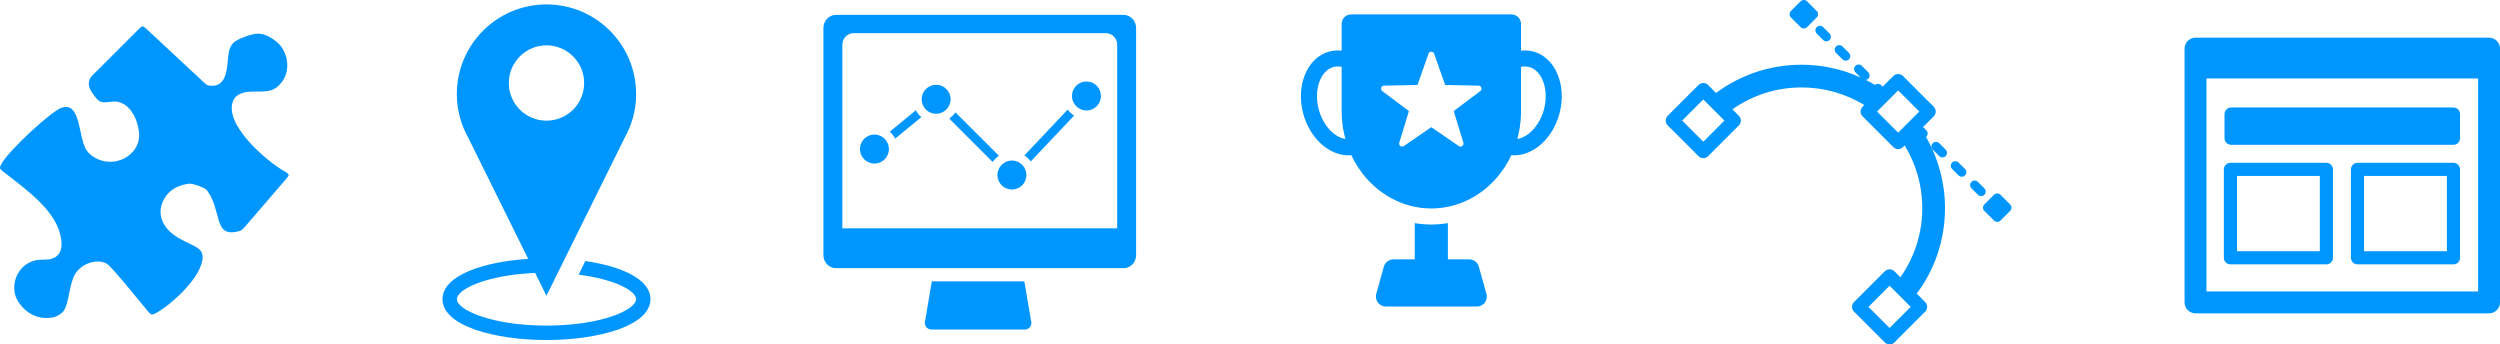 <?xml version="1.0" encoding="utf-8"?>
<!-- Generator: Adobe Illustrator 16.0.0, SVG Export Plug-In . SVG Version: 6.00 Build 0)  -->
<!DOCTYPE svg PUBLIC "-//W3C//DTD SVG 1.1//EN" "http://www.w3.org/Graphics/SVG/1.1/DTD/svg11.dtd">
<svg version="1.1" id="Layer_1" xmlns="http://www.w3.org/2000/svg" xmlns:xlink="http://www.w3.org/1999/xlink" x="0px" y="0px"
	 width="357.374px" height="49.235px" viewBox="0 0 357.374 49.235" enable-background="new 0 0 357.374 49.235"
	 xml:space="preserve">
<g>
	<g>
		<path fill="#0096FF" d="M283.661,27.839c0.255-0.253,0.255-0.664,0-0.917L282.739,26c-0.255-0.253-0.665-0.253-0.918,0
			s-0.253,0.665,0,0.918l0.922,0.921c0.126,0.127,0.292,0.19,0.459,0.19S283.533,27.966,283.661,27.839z"/>
		<path fill="#0096FF" d="M280.896,25.075c0.253-0.253,0.253-0.664,0-0.919l-0.921-0.921c-0.255-0.253-0.665-0.253-0.918,0
			c-0.254,0.253-0.254,0.665,0,0.918l0.921,0.922c0.127,0.127,0.294,0.189,0.459,0.189
			C280.604,25.264,280.768,25.202,280.896,25.075z"/>
		<path fill="#0096FF" d="M278.131,21.391l-0.921-0.922c-0.254-0.253-0.665-0.253-0.919,0c-0.254,0.254-0.254,0.665,0,0.919
			l0.922,0.921c0.126,0.127,0.292,0.19,0.458,0.19c0.167,0,0.331-0.063,0.46-0.189C278.384,22.056,278.384,21.645,278.131,21.391z"
			/>
		<path fill="#0096FF" d="M262.465,7.562l0.922,0.922c0.127,0.126,0.294,0.189,0.459,0.189c0.166,0,0.332-0.063,0.459-0.189
			c0.254-0.254,0.254-0.665,0-0.919l-0.922-0.922c-0.253-0.253-0.665-0.253-0.918,0C262.211,6.897,262.211,7.308,262.465,7.562z"/>
		<path fill="#0096FF" d="M259.699,4.797l0.922,0.921c0.127,0.128,0.293,0.19,0.459,0.19s0.333-0.062,0.46-0.19
			c0.252-0.254,0.252-0.664,0-0.918l-0.923-0.922c-0.253-0.253-0.664-0.253-0.918,0C259.446,4.132,259.446,4.542,259.699,4.797z"/>
		<path fill="#0096FF" d="M275.321,19.574c0.013-0.011,0.031-0.017,0.044-0.03c0.254-0.253,0.254-0.664,0-0.917l-0.467-0.467
			l1.527-1.529c0.381-0.379,0.381-0.994,0-1.375l-4.396-4.397c-0.364-0.364-1.011-0.364-1.376,0l-1.529,1.528l-0.213-0.213
			c-0.241-0.241-0.622-0.245-0.877-0.025c-0.433-0.259-0.872-0.504-1.32-0.729c0.129-0.021,0.255-0.07,0.355-0.169
			c0.253-0.253,0.253-0.665,0-0.918l-0.922-0.923c-0.254-0.253-0.664-0.253-0.918,0c-0.255,0.254-0.255,0.665,0,0.918l0.747,0.749
			c-2.62-1.188-5.48-1.825-8.443-1.825c-4.464,0-8.708,1.419-12.222,4.039l-1.138-1.137c-0.38-0.382-0.996-0.382-1.376,0
			l-4.396,4.395c-0.38,0.38-0.38,0.996,0,1.376l4.396,4.397c0.182,0.184,0.43,0.285,0.688,0.285c0.259,0,0.506-0.102,0.688-0.285
			l4.396-4.397c0.186-0.182,0.287-0.43,0.287-0.687c0-0.259-0.102-0.507-0.287-0.689l-0.922-0.923
			c2.879-2.023,6.294-3.128,9.886-3.128c3.216,0,6.29,0.884,8.964,2.519l-0.24,0.24c-0.379,0.381-0.379,0.996,0,1.375l4.397,4.397
			c0.182,0.183,0.431,0.285,0.687,0.285c0.26,0,0.508-0.103,0.688-0.285l0.241-0.24c1.635,2.675,2.519,5.748,2.519,8.963
			c0,3.593-1.105,7.009-3.13,9.886l-0.854-0.854c-0.184-0.182-0.431-0.284-0.688-0.284c-0.259,0-0.506,0.103-0.688,0.284
			l-4.396,4.396c-0.184,0.183-0.286,0.43-0.286,0.688c0,0.258,0.103,0.506,0.286,0.688l4.396,4.396
			c0.19,0.19,0.438,0.284,0.688,0.284s0.498-0.094,0.688-0.284l4.395-4.396c0.38-0.38,0.38-0.996,0-1.377l-1.205-1.205
			c2.622-3.515,4.041-7.759,4.041-12.223C278.036,26.12,277.082,22.641,275.321,19.574z M243.486,20.255l-3.018-3.019l3.018-3.018
			l3.02,3.018L243.486,20.255z M270.117,46.884l-3.02-3.018l3.02-3.019l3.017,3.019L270.117,46.884z M268.324,15.944l3.018-3.019
			l3.02,3.019l-3.02,3.017L268.324,15.944z"/>
		<path fill="#0096FF" d="M257.397,3.88c0.127,0.127,0.294,0.19,0.458,0.19c0.167,0,0.333-0.063,0.46-0.19l1.386-1.386
			c0.123-0.122,0.191-0.286,0.191-0.459s-0.068-0.339-0.191-0.459l-1.386-1.387c-0.254-0.253-0.665-0.253-0.918,0l-1.388,1.387
			c-0.121,0.12-0.189,0.286-0.189,0.459s0.068,0.337,0.189,0.459L257.397,3.88z"/>
		<path fill="#0096FF" d="M287.35,29.224l-1.385-1.386c-0.256-0.254-0.666-0.253-0.919-0.001l-1.387,1.387
			c-0.123,0.121-0.19,0.287-0.19,0.46c0,0.172,0.067,0.337,0.19,0.458l1.387,1.387c0.122,0.123,0.287,0.19,0.459,0.19
			s0.337-0.067,0.46-0.19l1.385-1.387C287.604,29.889,287.604,29.478,287.35,29.224z"/>
	</g>
</g>
<g>
	<path fill="#0096FF" d="M355.808,5.383h-41.96c-0.865,0-1.567,0.702-1.567,1.567v36.277c0,0.865,0.702,1.565,1.567,1.565h41.96
		c0.865,0,1.566-0.7,1.566-1.565V6.95C357.374,6.085,356.675,5.383,355.808,5.383z M315.412,41.661V11.217h38.831v30.444H315.412z"
		/>
	<path fill="#0096FF" d="M350.724,15.366h-31.792c-0.519,0-0.939,0.42-0.939,0.94v3.453c0,0.518,0.42,0.939,0.939,0.939h31.792
		c0.519,0,0.938-0.421,0.938-0.939v-3.453C351.661,15.786,351.242,15.366,350.724,15.366z"/>
	<path fill="#0096FF" d="M332.557,23.275h-13.72c-0.519,0-0.94,0.42-0.94,0.939v12.634c0,0.521,0.421,0.94,0.94,0.94h13.721
		c0.52,0,0.939-0.42,0.939-0.94V24.215C333.496,23.695,333.077,23.275,332.557,23.275z M331.618,35.91h-11.841V25.154h11.841V35.91z
		"/>
	<path fill="#0096FF" d="M350.724,23.275h-13.722c-0.518,0-0.94,0.42-0.94,0.939v12.634c0,0.521,0.423,0.94,0.94,0.94h13.722
		c0.519,0,0.938-0.42,0.938-0.94V24.215C351.661,23.695,351.242,23.275,350.724,23.275z M349.782,35.91h-11.841V25.154h11.841V35.91
		z"/>
</g>
<g>
	<g>
		<path fill="#0096FF" d="M146.428,40.212h-13.22l-0.988,5.796c-0.047,0.273,0.03,0.554,0.208,0.765s0.441,0.333,0.718,0.333h13.344
			c0.004,0,0.008,0,0.012,0c0.519,0,0.94-0.421,0.94-0.939c0-0.107-0.018-0.211-0.052-0.308L146.428,40.212z"/>
		<path fill="#0096FF" d="M160.615,2.129h-41.117c-0.989,0-1.792,0.833-1.792,1.863v32.478c0,1.031,0.802,1.864,1.792,1.864h41.117
			c0.988,0,1.791-0.833,1.791-1.864V3.992C162.406,2.962,161.603,2.129,160.615,2.129z M159.7,32.64h-39.286V6.38
			c0-0.908,0.729-1.645,1.63-1.645h36.022c0.902,0,1.633,0.737,1.633,1.645V32.64z"/>
		<path fill="#0096FF" d="M136.573,16.057c-0.237,0.349-0.538,0.649-0.886,0.887l6.215,6.209c0.237-0.348,0.538-0.648,0.886-0.887
			L136.573,16.057z"/>
		<path fill="#0096FF" d="M152.627,15.667l-6.192,6.552c0.356,0.227,0.663,0.52,0.91,0.861l6.195-6.556
			C153.184,16.299,152.875,16.008,152.627,15.667z"/>
		<path fill="#0096FF" d="M127.192,18.826c0.315,0.279,0.574,0.614,0.765,0.993l3.75-3.08c-0.323-0.269-0.592-0.596-0.796-0.968
			L127.192,18.826z"/>
		<path fill="#0096FF" d="M133.821,12.121c-1.145,0-2.072,0.928-2.072,2.072c0,0.272,0.056,0.529,0.15,0.767
			c0.16,0.4,0.438,0.738,0.794,0.97c0.325,0.211,0.712,0.336,1.127,0.336c0.343,0,0.663-0.092,0.948-0.241
			c0.38-0.196,0.688-0.506,0.885-0.886c0.148-0.285,0.239-0.604,0.239-0.946C135.894,13.049,134.965,12.121,133.821,12.121z"/>
		<path fill="#0096FF" d="M145.55,23.157c-0.272-0.132-0.573-0.213-0.895-0.213c-0.344,0-0.664,0.093-0.949,0.241
			c-0.38,0.197-0.688,0.506-0.885,0.886c-0.148,0.285-0.239,0.603-0.239,0.946c0,1.144,0.927,2.072,2.073,2.072
			c1.143,0,2.071-0.928,2.071-2.072c0-0.365-0.103-0.701-0.267-0.998C146.251,23.644,145.936,23.343,145.55,23.157z"/>
		<path fill="#0096FF" d="M155.31,11.647c-1.144,0-2.072,0.927-2.072,2.073c0,0.37,0.104,0.712,0.274,1.011
			c0.21,0.372,0.527,0.672,0.916,0.856c0.268,0.127,0.565,0.205,0.883,0.205c1.144,0,2.071-0.929,2.071-2.072
			C157.381,12.574,156.453,11.647,155.31,11.647z"/>
		<path fill="#0096FF" d="M126.212,19.632c-0.342-0.248-0.758-0.399-1.212-0.399c-1.145,0-2.073,0.928-2.073,2.072
			c0,1.146,0.928,2.073,2.073,2.073c1.144,0,2.071-0.928,2.071-2.073c0-0.232-0.047-0.451-0.118-0.661
			C126.814,20.234,126.556,19.881,126.212,19.632z"/>
	</g>
</g>
<path fill-rule="evenodd" clip-rule="evenodd" fill="#0096FF" d="M40.774,24.558c-2.883-1.638-9.018-7.025-7.376-10.296
	c0.375-0.749,1.288-1.141,2.568-1.168c2.029-0.043,3.171,0.215,4.392-1.465c1.286-1.771,0.718-4.44-0.842-5.674
	c-1.918-1.516-2.995-1.289-4.695-0.624c-1.22,0.477-1.932,0.826-2.163,2.418c-0.234,1.591-0.027,4.801-2.673,4.497
	c-0.344-0.038-0.439-0.095-0.951-0.572l-8.122-7.564c-0.473-0.44-0.594-0.438-1.051,0.021l-6.335,6.333
	c-0.493,0.495-0.559,0.569-0.649,0.746c-0.455,0.881,0.034,1.717,0.467,2.288c0.336,0.443,0.625,0.87,1.036,1.036
	c0.652,0.262,1.61-0.14,2.438,0.02c1.812,0.351,2.844,2.451,3.053,4.328c0.329,2.925-2.768,4.967-5.535,4.009
	c-0.82-0.284-1.654-0.868-2.039-1.53c-1.13-1.942-0.744-6.798-3.434-5.979c-1.489,0.453-7.545,6.074-8.635,8
	c-0.346,0.61-0.323,0.726,0.231,1.152c3.742,2.889,7.659,5.726,8.272,9.558c0.204,1.275,0.008,2.488-1.38,2.907
	c-0.665,0.202-1.469,0.038-2.246,0.21c-2.802,0.623-3.816,3.899-2.505,5.896c1.146,1.745,2.803,2.585,4.837,2.292
	c0.652-0.094,1.463-0.589,1.739-1.06c0.71-1.214,0.729-3.679,1.524-5.088c0.955-1.693,3.274-2.286,4.558-1.555
	c0.675,0.382,3.97,4.507,5.895,6.812c0.448,0.537,0.565,0.56,1.182,0.225c2.097-1.141,6.592-5.143,6.63-7.967
	c0.023-1.607-1.907-1.64-4.009-3.117c-2.071-1.455-2.668-3.693-1.171-5.702c0.751-1.005,1.966-1.53,3.204-1.687
	c0.562-0.07,2.319,0.569,2.598,0.947c2.197,2.972,0.878,6.685,4.378,5.896c0.52-0.118,0.629-0.189,1.084-0.721l5.893-6.849
	C41.4,25,41.382,24.903,40.774,24.558z"/>
<g>
	<g>
		<path fill="#0096FF" d="M211.4,38.123c-0.173-0.62-0.736-1.05-1.381-1.05h-3.044v-5.176c-0.771,0.129-1.562,0.2-2.367,0.2
			s-1.597-0.071-2.368-0.2v5.176h-3.041c-0.645,0-1.21,0.43-1.382,1.05l-1.08,3.883c-0.119,0.432-0.031,0.895,0.239,1.251
			c0.272,0.357,0.694,0.567,1.143,0.567h12.979c0.004,0,0.007,0,0.012,0c0.792,0,1.434-0.643,1.434-1.435
			c0-0.197-0.039-0.386-0.11-0.556L211.4,38.123z"/>
		<path fill="#0096FF" d="M219.182,7.362c-0.397-0.105-0.801-0.156-1.201-0.156c-0.185,0-0.369,0.013-0.554,0.033V3.413
			c0-0.745-0.604-1.351-1.349-1.351h-22.938c-0.746,0-1.351,0.605-1.351,1.351v3.826c-0.184-0.021-0.368-0.033-0.553-0.033
			c-0.401,0-0.803,0.051-1.2,0.156c-3.147,0.839-4.824,4.806-3.746,8.86c0.944,3.544,3.681,5.982,6.457,5.982
			c0.14,0,0.281-0.014,0.422-0.027c0.104,0.223,0.212,0.44,0.326,0.654c0.021,0.04,0.043,0.08,0.063,0.118
			c0.168,0.31,0.347,0.611,0.536,0.902c0.021,0.032,0.042,0.066,0.064,0.099c0.198,0.3,0.404,0.592,0.622,0.875
			c0.006,0.008,0.013,0.015,0.019,0.022c0.458,0.59,0.963,1.137,1.505,1.637c0.011,0.01,0.019,0.02,0.027,0.027
			c0.269,0.246,0.547,0.479,0.831,0.7c0.014,0.011,0.027,0.02,0.04,0.03c1.179,0.905,2.505,1.602,3.932,2.036
			c0.005,0.003,0.009,0.004,0.014,0.005c0.358,0.107,0.72,0.201,1.089,0.276c0.001,0,0.001,0,0.002,0l0,0
			c0.381,0.078,0.769,0.138,1.16,0.177c0.009,0.002,0.019,0.002,0.026,0.003c0.39,0.039,0.785,0.062,1.182,0.062
			c0.398,0,0.79-0.022,1.179-0.062c0.01-0.001,0.02-0.001,0.03-0.003c0.391-0.039,0.775-0.099,1.155-0.177c0.002,0,0.003,0,0.003,0
			c0.002,0,0.002,0,0.004,0c0.367-0.075,0.729-0.168,1.086-0.275c0.005-0.002,0.01-0.003,0.017-0.005
			c1.426-0.436,2.751-1.131,3.931-2.036c0.013-0.01,0.025-0.021,0.039-0.03c0.287-0.221,0.564-0.455,0.831-0.7
			c0.01-0.009,0.019-0.017,0.027-0.026c0.544-0.5,1.049-1.049,1.508-1.64c0.007-0.007,0.012-0.014,0.017-0.021
			c0.218-0.283,0.426-0.576,0.624-0.876c0.021-0.032,0.043-0.064,0.064-0.097c0.188-0.293,0.368-0.595,0.536-0.904
			c0.021-0.038,0.041-0.076,0.062-0.115c0.114-0.215,0.224-0.434,0.327-0.657c0.142,0.014,0.283,0.027,0.423,0.027
			c2.775,0,5.514-2.438,6.456-5.982C224.006,12.168,222.328,8.201,219.182,7.362z M188.509,15.632
			c-0.738-2.779,0.231-5.549,2.119-6.052c0.198-0.053,0.403-0.079,0.61-0.079c0.184,0,0.368,0.024,0.552,0.062v6.37
			c0,0.388,0.02,0.773,0.05,1.154c0.003,0.051,0.005,0.103,0.01,0.153c0.03,0.361,0.077,0.719,0.133,1.072
			c0.011,0.064,0.021,0.125,0.031,0.188c0.062,0.352,0.134,0.697,0.22,1.037c0.012,0.053,0.026,0.105,0.041,0.158
			c0.015,0.06,0.029,0.116,0.046,0.175C190.695,19.606,189.105,17.875,188.509,15.632z M211.616,13.019l-3.809,2.858l1.385,4.522
			c0.054,0.175-0.01,0.366-0.158,0.475c-0.076,0.055-0.165,0.083-0.254,0.083c-0.085,0-0.172-0.025-0.243-0.077l-3.93-2.703
			l-3.928,2.703c-0.149,0.105-0.352,0.102-0.499-0.006c-0.147-0.108-0.21-0.3-0.155-0.475l1.382-4.522l-3.808-2.858
			c-0.146-0.11-0.209-0.304-0.151-0.479c0.056-0.174,0.217-0.293,0.401-0.297l4.781-0.097l1.572-4.469
			c0.059-0.172,0.222-0.287,0.404-0.287c0.184,0,0.347,0.115,0.406,0.287l1.571,4.469l4.78,0.097
			c0.185,0.004,0.347,0.123,0.402,0.297C211.823,12.715,211.764,12.908,211.616,13.019z M220.71,15.632
			c-0.598,2.243-2.186,3.975-3.812,4.239c0.017-0.058,0.032-0.115,0.047-0.175c0.015-0.053,0.028-0.104,0.042-0.158
			c0.085-0.34,0.157-0.686,0.217-1.037c0.012-0.062,0.021-0.123,0.031-0.188c0.058-0.354,0.103-0.711,0.135-1.072
			c0.005-0.051,0.008-0.102,0.011-0.151c0.029-0.383,0.047-0.769,0.047-1.156v-6.37c0.185-0.038,0.37-0.062,0.554-0.062
			c0.207,0,0.412,0.026,0.609,0.079C220.479,10.083,221.449,12.853,220.71,15.632z"/>
	</g>
</g>
<g>
	<g>
		<path fill="#0096FF" d="M83.67,37.314l-0.952,1.951c5.115,0.648,8.206,2.285,8.206,3.497c0,1.542-4.989,3.782-12.806,3.782
			s-12.803-2.24-12.803-3.782c0-1.433,4.308-3.462,11.184-3.744l1.615,3.265l11.104-22.429h-0.013
			c1.095-1.888,1.731-4.072,1.731-6.408c0-7.077-5.74-12.815-12.816-12.815c-7.077,0-12.817,5.738-12.817,12.815
			c0,2.336,0.637,4.521,1.726,6.408H67.02l8.486,17.154c-6.438,0.415-12.251,2.374-12.251,5.754c0,3.835,7.477,5.842,14.863,5.842
			s14.864-2.007,14.864-5.842C92.982,39.908,88.837,38.068,83.67,37.314z M72.735,11.868c0-2.974,2.41-5.386,5.383-5.386
			c2.977,0,5.386,2.412,5.386,5.386c0,2.972-2.409,5.382-5.386,5.382C75.146,17.25,72.735,14.84,72.735,11.868z"/>
	</g>
</g>
</svg>
